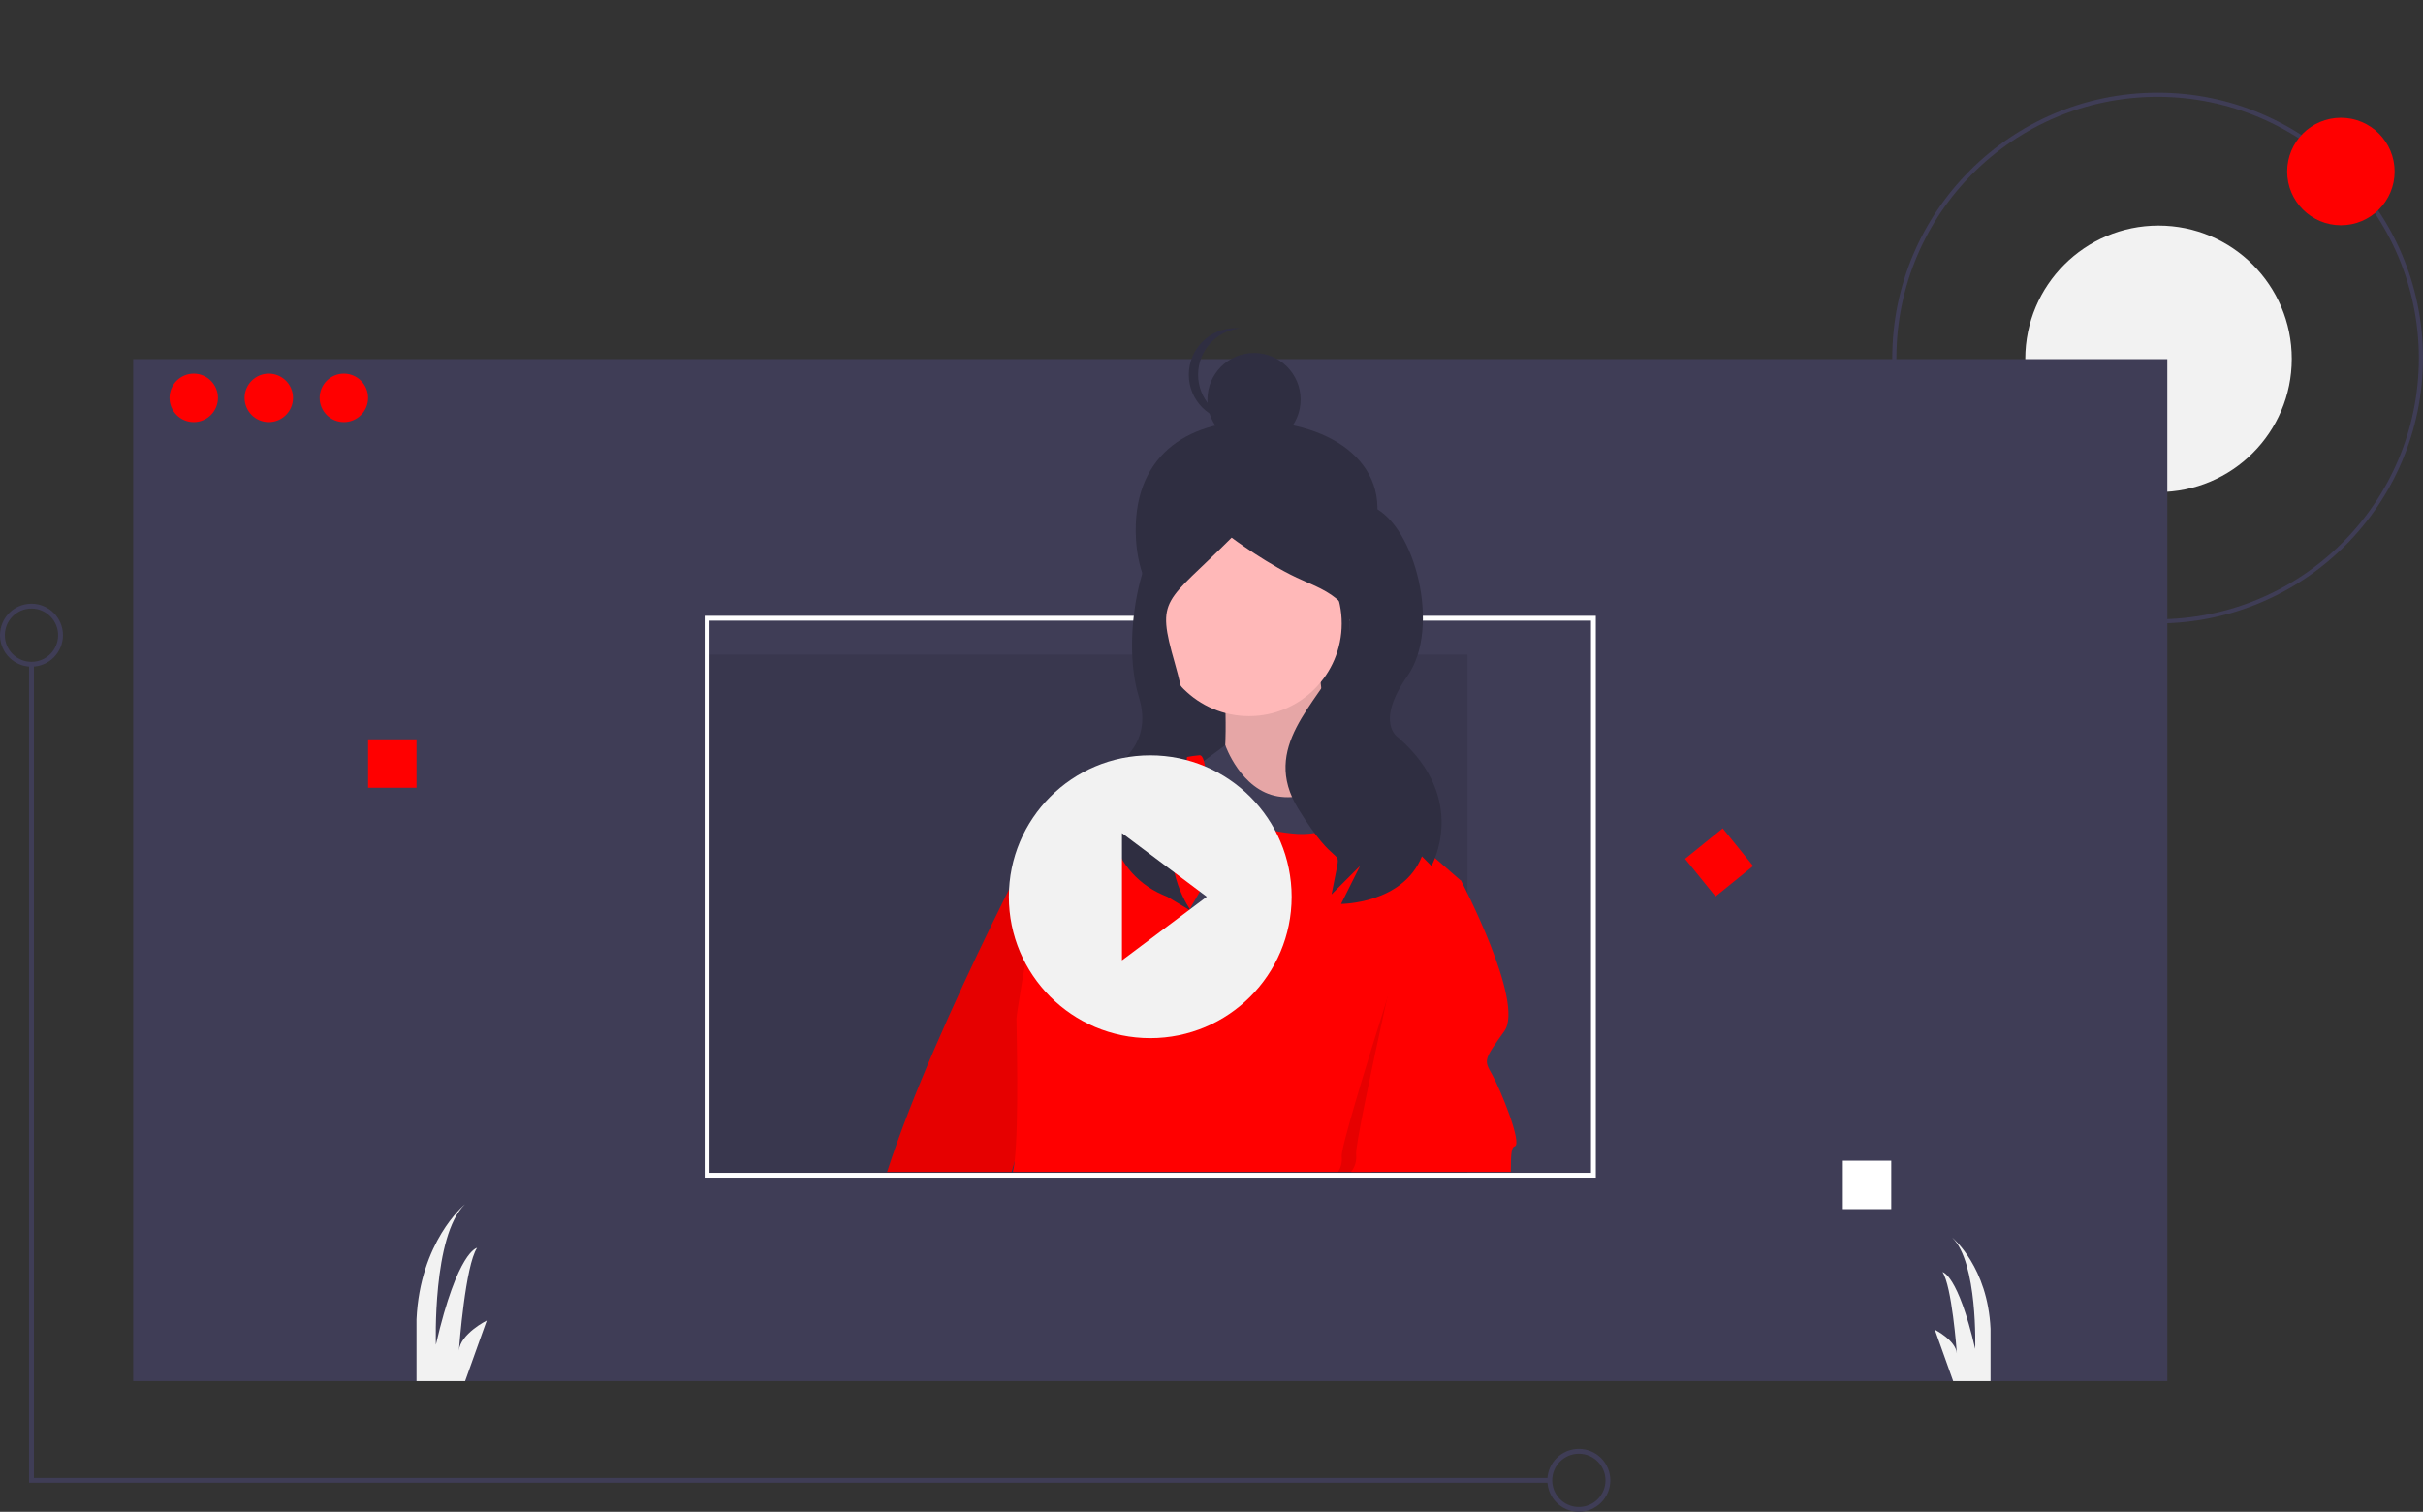 <?xml version="1.0" encoding="utf-8"?>
<!-- Generator: Adobe Illustrator 17.0.0, SVG Export Plug-In . SVG Version: 6.00 Build 0)  -->
<!DOCTYPE svg PUBLIC "-//W3C//DTD SVG 1.1//EN" "http://www.w3.org/Graphics/SVG/1.1/DTD/svg11.dtd">
<svg version="1.1" id="a8da25f4-889f-4ee6-ae6a-a6a994838cbb"
	 xmlns="http://www.w3.org/2000/svg" xmlns:xlink="http://www.w3.org/1999/xlink" x="0px" y="0px" width="234px" height="146px"
	 viewBox="350.005 993.483 234 146" enable-background="new 350.005 993.483 234 146" xml:space="preserve">
<rect x="350.005" y="993.483" width="234" height="146" fill="#333333" stroke="none"/>
<g>
	<path fill="#3F3D56" d="M558.377,1053.688c-14.154,0-25.627-11.474-25.627-25.627c0-14.154,11.474-25.627,25.627-25.627
		s25.627,11.474,25.627,25.627C583.989,1042.208,572.524,1053.672,558.377,1053.688z M558.377,1002.834
		c-13.932,0-25.227,11.294-25.227,25.227c0,13.932,11.294,25.227,25.227,25.227c13.932,0,25.227-11.295,25.227-25.227
		C583.588,1014.135,572.303,1002.85,558.377,1002.834z"/>
	<circle fill="#F2F2F2" cx="558.463" cy="1028.135" r="12.868"/>
	<rect x="362.867" y="1028.164" fill="#3F3D56" width="196.445" height="98.69"/>
	<rect x="418.059" y="1056.696" opacity="0.1" enable-background="new    " width="73.667" height="50.514"/>
	<circle fill="#FF0000" cx="576.076" cy="1010.047" r="5.189"/>
	<circle fill="#FF0000" cx="368.714" cy="1031.906" r="2.339"/>
	<circle fill="#FF0000" cx="375.963" cy="1031.906" r="2.339"/>
	<circle fill="#FF0000" cx="383.213" cy="1031.906" r="2.339"/>
	<rect x="385.552" y="1064.881" fill="#FF0000" width="4.677" height="4.677"/>
	<rect x="527.975" y="1105.573" fill="#FFFFFF" width="4.677" height="4.677"/>
	
		<rect x="513.475" y="1074.002" transform="matrix(-0.777 0.629 -0.629 -0.777 1593.832 1588.637)" fill="#FF0000" width="4.677" height="4.677"/>
	<polygon fill="#3F3D56" points="499.677,1136.677 352.811,1136.677 352.811,1057.631 353.279,1057.631 353.279,1136.209 
		499.677,1136.209 	"/>
	<path fill="#3F3D56" d="M502.483,1139.483c-1.679,0-3.04-1.361-3.04-3.04s1.361-3.04,3.04-3.04c1.679,0,3.04,1.361,3.04,3.04l0,0
		C505.522,1138.121,504.162,1139.481,502.483,1139.483z M502.483,1133.871c-1.421,0-2.573,1.152-2.573,2.573
		s1.152,2.573,2.573,2.573s2.572-1.152,2.572-2.573C505.054,1135.023,503.904,1133.872,502.483,1133.871L502.483,1133.871z"/>
	<path fill="#3F3D56" d="M353.045,1057.865c-1.679,0-3.04-1.361-3.04-3.04s1.361-3.04,3.04-3.04s3.04,1.361,3.04,3.04l0,0
		C356.083,1056.503,354.723,1057.863,353.045,1057.865z M353.045,1052.252c-1.421,0-2.573,1.152-2.573,2.573
		s1.152,2.573,2.573,2.573s2.573-1.152,2.573-2.573l0,0C355.616,1053.405,354.465,1052.254,353.045,1052.252z"/>
	<path fill="#F2F2F2" d="M397.011,1121.008l-2.088,5.847h-4.694v-5.964c0.346-7.481,4.544-10.999,4.675-11.106
		c-3.155,3.043-2.804,13.562-2.804,13.562c2.105-9.121,3.976-9.355,3.976-9.355c-1.132,1.7-1.717,9.434-1.752,9.916
		C394.464,1122.283,397.011,1121.008,397.011,1121.008z"/>
	<path fill="#F2F2F2" d="M542.24,1121.803v5.052h-3.609l-1.77-4.96c0,0,2.018,1.01,2.13,2.299c-0.028-0.398-0.491-6.515-1.389-7.863
		c0,0,1.485,0.185,3.155,7.418c0,0,0.276-8.342-2.224-10.755C538.639,1113.08,541.967,1115.868,542.24,1121.803z"/>
	<path fill="#FFFFFF" d="M418.058,1052.953v54.256h86.062v-54.256H418.058z M503.654,1106.743h-85.127v-53.321h85.127V1106.743z"/>
	<g>
		<path fill="#2F2E41" d="M482.512,1045.569c-2.015,5.965-5.104,11.401-11.4,11.401s-11.046-5.114-11.4-11.401
			c-0.453-8.033,4.959-11.434,11.4-11.4C478.722,1034.208,484.903,1038.49,482.512,1045.569z"/>
		<rect x="461.706" y="1044.053" fill="#2F2E41" width="18.647" height="27.176"/>
		<path fill="#FFB8B8" d="M468.248,1059.656c0,0,0.596,8.549-0.795,9.941c-1.392,1.392,12.326,2.585,12.128,0.994
			c-0.199-1.591-2.783-11.929-1.988-14.116C478.388,1054.288,468.248,1059.656,468.248,1059.656z"/>
		<path opacity="0.1" enable-background="new    " d="M468.248,1059.656c0,0,0.596,8.549-0.795,9.941
			c-1.392,1.392,12.326,2.585,12.128,0.994c-0.199-1.591-2.783-11.929-1.988-14.116
			C478.388,1054.288,468.248,1059.656,468.248,1059.656z"/>
		<path fill="#FF0000" d="M455.128,1081.527l-7.144,24.156l-0.286,0.973h-12.021c4.783-14.806,16.608-36.639,16.608-36.639
			l1.846-0.418L455.128,1081.527z"/>
		<path opacity="0.1" enable-background="new    " d="M455.128,1081.527l-7.144,24.156l-0.286,0.973h-12.021
			c4.783-14.806,16.608-36.639,16.608-36.639l1.846-0.418L455.128,1081.527z"/>
		<circle fill="#FFB8B8" cx="470.634" cy="1053.692" r="8.947"/>
		<path fill="#3F3D56" d="M480.177,1068.006c0,0-3.181,2.982-6.76,2.386c-3.579-0.596-5.081-4.948-5.081-4.948l-3.468,2.563
			c0,0-0.994,7.157,3.579,7.953c4.573,0.795,11.134,0.994,12.525,0C482.364,1074.965,480.177,1068.006,480.177,1068.006z"/>
		<path fill="#FF0000" d="M491.113,1078.542l-0.571,1.854l-8.055,26.26h-34.665c0.074-0.321,0.128-0.646,0.162-0.973
			c0.448-3.738,0.184-13.168,0.184-13.817c0-0.797,3.378-20.478,4.176-21.871c0.124-0.169,0.287-0.305,0.474-0.396
			c0.927-0.533,2.977-1.129,5.188-1.656c0.002-0.002,0.002-0.002,0.004-0.002c1.235-0.3,2.525-0.577,3.694-0.811h0.002
			c1.147-0.23,2.176-0.418,2.929-0.543c0.406-0.078,0.816-0.135,1.227-0.17c0.184,0,0.318,0.218,0.408,0.553
			c0.302,1.089,0.186,3.422,0.186,3.422c0.269,0.308,0.568,0.589,0.893,0.837c0.764,0.601,1.603,1.101,2.495,1.488
			c0.765,0.335,1.556,0.605,2.367,0.807h0.002c0.852,0.216,1.718,0.366,2.593,0.45c0.713,0.082,1.433,0.068,2.142-0.042h0.004
			c2.108-0.348,2.881-1.658,3.241-2.703c0.064-0.19,0.114-0.372,0.158-0.539c0-0.002,0.002-0.006,0.002-0.008
			c0.132-0.51,0.188-0.869,0.328-0.863h0.002c0.362,0.034,4.933,3.952,7.902,6.525c1.409,1.219,2.457,2.14,2.521,2.196
			L491.113,1078.542z"/>
		<path opacity="0.1" enable-background="new    " d="M490.542,1080.396l-8.055,26.26h-3.265c0.294-0.43,0.421-0.953,0.358-1.47
			c-0.104-0.733,2.164-8.199,4.349-15.146c1.986-6.313,3.902-12.191,3.902-12.191l1.888,0.893
			C489.719,1078.742,490.057,1079.38,490.542,1080.396z"/>
		<path fill="#FF0000" d="M496.282,1104.189c-0.392,0.098-0.35,1.263-0.372,2.467h-15.428c0.379-0.469,0.556-1.07,0.493-1.67
			c-0.102-0.703,1.42-7.948,2.955-14.946c1.207-5.534,2.425-10.914,2.847-12.786c0.104-0.452,0.16-0.697,0.16-0.697l0.182,0.086
			l0.004,0.002l3.986,1.894l0.004,0.002c0,0,6.163,11.733,4.176,14.516c-1.99,2.783-1.99,2.783-1.195,4.176
			C494.889,1098.623,497.075,1103.991,496.282,1104.189z"/>
		<circle fill="#2F2E41" cx="471.112" cy="1032.069" r="4.5"/>
		<path fill="#2F2E41" d="M465.712,1029.669c0-2.311,1.751-4.246,4.05-4.477c-0.148-0.015-0.298-0.023-0.45-0.023
			c-2.485,0-4.5,2.015-4.5,4.5c0,2.485,2.015,4.5,4.5,4.5c0.152,0,0.302-0.008,0.45-0.023
			C467.462,1033.915,465.712,1031.98,465.712,1029.669z"/>
		<path fill="#2F2E41" d="M467.802,1042.42c0,0-0.094-0.523-3.769,0.855c-3.675,1.378-5.878,11.548-4.04,17.52
			c0.741,2.407,0.138,4.142-0.845,5.356c-3.69,4.556-2.237,11.399,3.137,13.742c0.152,0.066,0.306,0.131,0.464,0.196l2.297,1.378
			c0,0-2.928-3.853-1.463-8.781c1.273-4.199,1.43-8.657,0.456-12.936c-0.168-0.722-0.359-1.466-0.576-2.225
			c-1.838-6.431-0.944-5.689,5.488-12.12c0,0,3.675,2.756,6.891,4.135c3.216,1.378,5.972,2.756,3.675,7.35s-7.81,8.728-4.134,14.7
			c3.675,5.972,4.134,3.675,3.675,5.972l0,0l-0.459,2.297l2.756-2.756l-1.838,3.675c0,0,5.972,0,7.81-4.594l0.919,0.919
			c0,0,3.675-6.431-3.216-12.403c0,0-2.297-1.378,0.919-5.972c3.216-4.594,0.746-14.471-3.388-16.308
			C478.424,1040.582,467.802,1042.42,467.802,1042.42z"/>
		<polygon fill="#3F3D56" points="470.634,1071.35 462.98,1084.607 464.769,1084.607 464.769,1086.397 473.468,1071.35 		"/>
	</g>
	<path fill="#F2F2F2" d="M461.089,1066.427c-7.541,0-13.655,6.113-13.655,13.655c0,7.541,6.113,13.655,13.655,13.655
		c7.541,0,13.655-6.113,13.655-13.655l0,0C474.74,1072.542,468.629,1066.43,461.089,1066.427z M458.358,1086.226v-12.289
		l8.193,6.145L458.358,1086.226z"/>
</g>
</svg>
